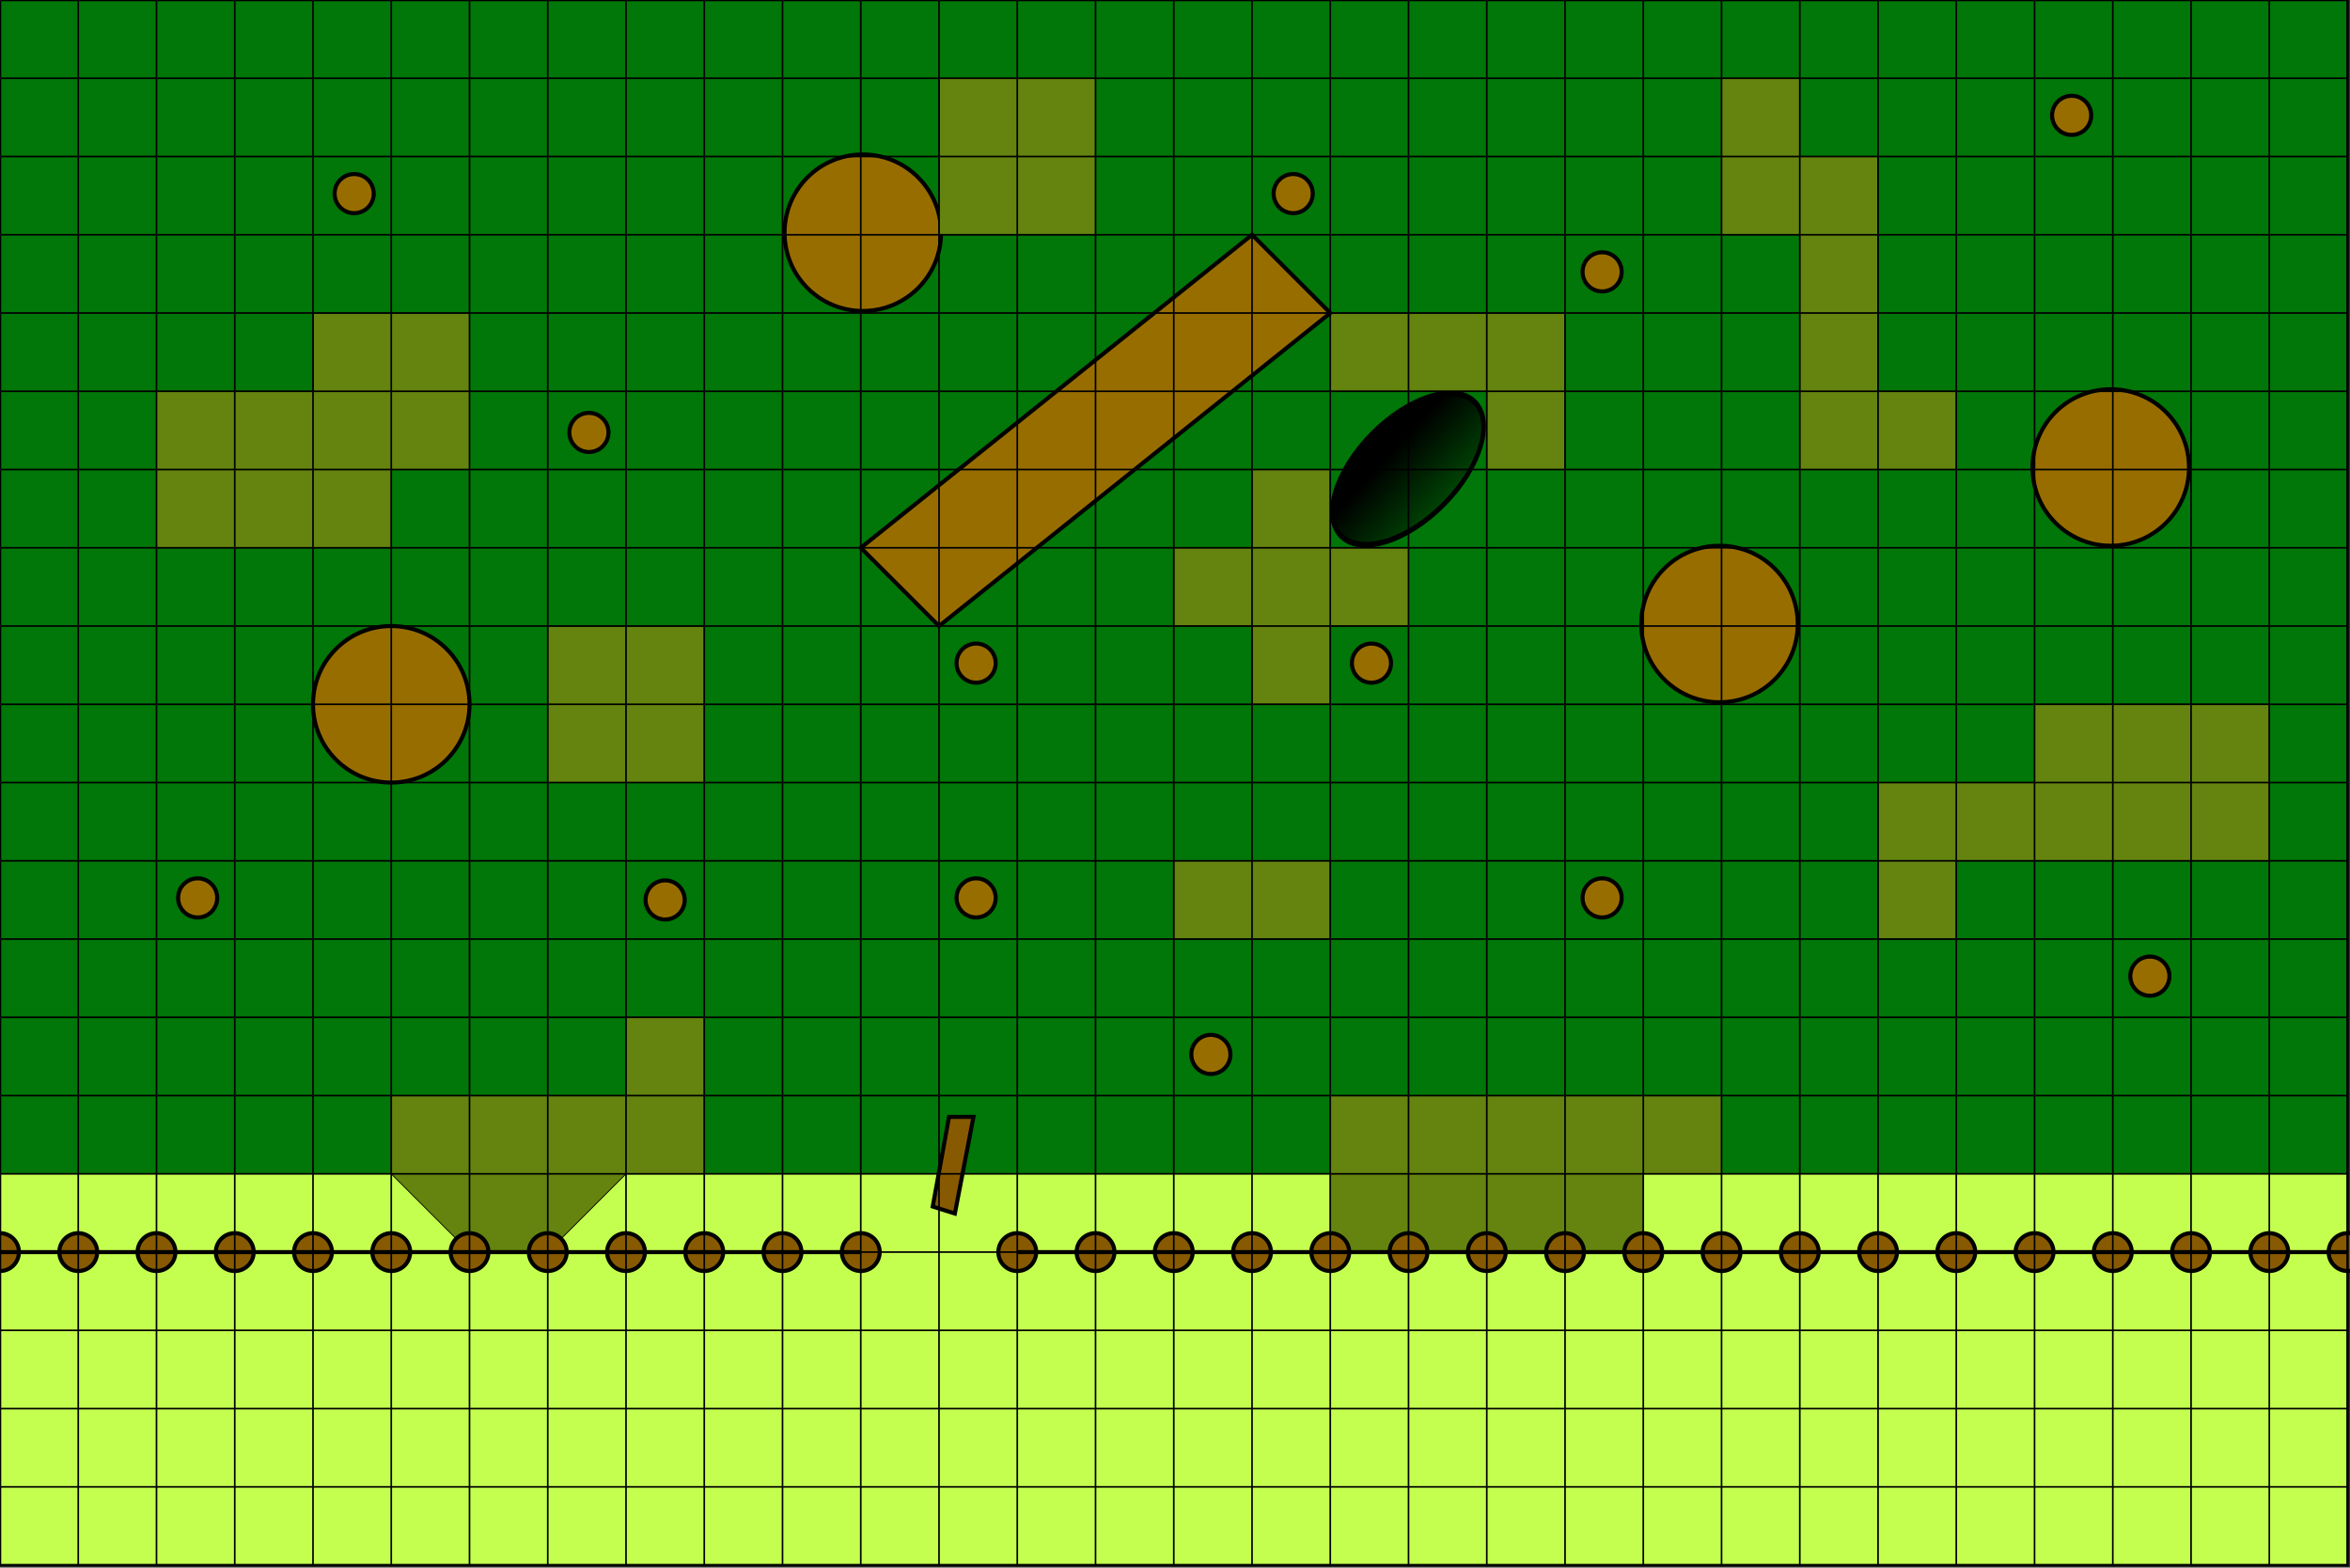 <?xml version="1.0" encoding="UTF-8" standalone="no"?>
<!-- Created with Inkscape (http://www.inkscape.org/) -->

<svg
   xmlns:dc="http://purl.org/dc/elements/1.1/"
   xmlns:cc="http://creativecommons.org/ns#"
   xmlns:rdf="http://www.w3.org/1999/02/22-rdf-syntax-ns#"
   xmlns:svg="http://www.w3.org/2000/svg"
   xmlns="http://www.w3.org/2000/svg"
   xmlns:xlink="http://www.w3.org/1999/xlink"
   xmlns:sodipodi="http://sodipodi.sourceforge.net/DTD/sodipodi-0.dtd"
   xmlns:inkscape="http://www.inkscape.org/namespaces/inkscape"
   width="2883"
   height="1923"
   viewBox="0 0 2883 1923"
   id="svg2"
   version="1.1"
   inkscape:version="0.91 r13725"
   sodipodi:docname="encounter_1.svg">
  <rect x="0" y="0" width="2883" height="1923" fill="#333333" stroke="none"/>
  <sodipodi:namedview
     id="base"
     pagecolor="#ffffff"
     bordercolor="#666666"
     borderopacity="1.0"
     inkscape:pageopacity="0.0"
     inkscape:pageshadow="2"
     inkscape:zoom="0.7"
     inkscape:cx="1527.2786"
     inkscape:cy="383.70204"
     inkscape:document-units="px"
     inkscape:current-layer="layer3"
     showgrid="true"
     inkscape:window-width="1920"
     inkscape:window-height="1025"
     inkscape:window-x="-3"
     inkscape:window-y="-3"
     inkscape:window-maximized="1"
     fit-margin-top="0"
     fit-margin-left="0"
     fit-margin-right="0"
     fit-margin-bottom="0"
     inkscape:snap-bbox="false"
     inkscape:bbox-nodes="true"
     showborder="false"
     units="px"
     inkscape:object-paths="true"
     inkscape:snap-intersection-paths="false"
     inkscape:snap-others="false"
     inkscape:snap-grids="false"
     inkscape:object-nodes="true"
     inkscape:snap-bbox-midpoints="false"
     inkscape:snap-smooth-nodes="true"
     inkscape:snap-nodes="false">
    <inkscape:grid
       type="xygrid"
       id="grid4400"
       empspacing="96"
       originx="0"
       originy="3" />
  </sodipodi:namedview>
  <defs
     id="defs4">
    <linearGradient
       inkscape:collect="always"
       id="linearGradient4692">
      <stop
         style="stop-color:#000000;stop-opacity:1;"
         offset="0"
         id="stop4694" />
      <stop
         style="stop-color:#000000;stop-opacity:0;"
         offset="1"
         id="stop4696" />
    </linearGradient>
    <linearGradient
       inkscape:collect="always"
       xlink:href="#linearGradient4692"
       id="linearGradient4698"
       x1="1348.289"
       y1="1554.951"
       x2="1374.687"
       y2="1722.808"
       gradientUnits="userSpaceOnUse" />
  </defs>
  <g
     inkscape:groupmode="layer"
     id="layer2"
     inkscape:label="terrain"
     style="display:inline"
     sodipodi:insensitive="true">
    <rect
       style="fill:#c4ff4f;fill-opacity:1;stroke-width:3;stroke-miterlimit:4;stroke-dasharray:none;stroke-dashoffset:0"
       id="rect4477"
       width="2880"
       height="480"
       x="0"
       y="1440" />
    <path
       style="fill:#007708;fill-opacity:1;stroke-width:3;stroke-miterlimit:4;stroke-dasharray:none;stroke-dashoffset:0"
       d="m 0,-5.9143993e-5 2880,0 L 2880,1440 l -2880,0 z"
       id="rect4474"
       inkscape:connector-curvature="0" />
  </g>
  <g
     inkscape:groupmode="layer"
     id="layer3"
     inkscape:label="objects"
     style="display:inline">
    <path
       style="color:#000000;clip-rule:nonzero;display:inline;overflow:visible;visibility:visible;opacity:1;isolation:auto;mix-blend-mode:normal;color-interpolation:sRGB;color-interpolation-filters:linearRGB;solid-color:#000000;solid-opacity:1;fill:#64840f;fill-opacity:1;fill-rule:evenodd;stroke:#000000;stroke-width:1px;stroke-linecap:butt;stroke-linejoin:miter;stroke-miterlimit:4;stroke-dasharray:none;stroke-dashoffset:0;stroke-opacity:1;color-rendering:auto;image-rendering:auto;shape-rendering:auto;text-rendering:auto;enable-background:accumulate"
       d="m 1632,1344 0,192 384,0 0,-96 96,0 0,-96 z"
       id="path4812"
       inkscape:connector-curvature="0"
       sodipodi:nodetypes="ccccccc" />
    <path
       style="fill:#64840f;fill-rule:evenodd;stroke:#000000;stroke-width:1px;stroke-linecap:butt;stroke-linejoin:miter;stroke-opacity:1;color:#000000;clip-rule:nonzero;display:inline;overflow:visible;visibility:visible;opacity:1;isolation:auto;mix-blend-mode:normal;color-interpolation:sRGB;color-interpolation-filters:linearRGB;solid-color:#000000;solid-opacity:1;fill-opacity:1;stroke-miterlimit:4;stroke-dasharray:none;stroke-dashoffset:0;filter-blend-mode:normal;filter-gaussianBlur-deviation:0;color-rendering:auto;image-rendering:auto;shape-rendering:auto;text-rendering:auto;enable-background:accumulate"
       d="m 480,1344 0,96 96,96 96,0 96,-96 96,0 0,-192 -96,0 0,96 z"
       id="path4798"
       inkscape:connector-curvature="0" />
    <path
       id="path4645"
       style="fill:#875a02;fill-opacity:1;fill-rule:evenodd;stroke:#000000;stroke-width:5;stroke-linecap:butt;stroke-linejoin:miter;stroke-miterlimit:4;stroke-dasharray:none;stroke-opacity:1"
       d="m 2856.786,1536 c 0,12.821 10.393,23.214 23.214,23.214 12.821,0 23.214,-10.393 23.214,-23.214 0,-12.821 -10.393,-23.214 -23.214,-23.214 -12.821,0 -23.214,10.393 -23.214,23.214 z m -72.786,0 96,0 m -72.786,0 c 0,12.821 -10.393,23.214 -23.214,23.214 -12.821,0 -23.214,-10.393 -23.214,-23.214 0,-12.821 10.393,-23.214 23.214,-23.214 12.821,0 23.214,10.393 23.214,23.214 z m -119.214,0 96,0 m -72.786,0 c 0,12.821 -10.393,23.214 -23.214,23.214 -12.821,0 -23.214,-10.393 -23.214,-23.214 0,-12.821 10.393,-23.214 23.214,-23.214 12.821,0 23.214,10.393 23.214,23.214 z m -119.214,0 96,0 m -72.786,0 c 0,12.821 -10.393,23.214 -23.214,23.214 -12.821,0 -23.214,-10.393 -23.214,-23.214 0,-12.821 10.393,-23.214 23.214,-23.214 12.821,0 23.214,10.393 23.214,23.214 z m -119.214,0 96,0 m -72.786,0 c 0,12.821 -10.393,23.214 -23.214,23.214 -12.821,0 -23.214,-10.393 -23.214,-23.214 0,-12.821 10.393,-23.214 23.214,-23.214 12.821,0 23.214,10.393 23.214,23.214 z m -119.214,0 96,0 m -72.786,0 c 0,12.821 -10.393,23.214 -23.214,23.214 -12.821,0 -23.214,-10.393 -23.214,-23.214 0,-12.821 10.393,-23.214 23.214,-23.214 12.821,0 23.214,10.393 23.214,23.214 z m -119.214,0 96,0 m -72.786,0 c 0,12.821 -10.393,23.214 -23.214,23.214 -12.821,0 -23.214,-10.393 -23.214,-23.214 0,-12.821 10.393,-23.214 23.214,-23.214 12.821,0 23.214,10.393 23.214,23.214 z m -119.214,0 96,0 m -72.786,0 c 0,12.821 -10.393,23.214 -23.214,23.214 -12.821,0 -23.214,-10.393 -23.214,-23.214 0,-12.821 10.393,-23.214 23.214,-23.214 12.821,0 23.214,10.393 23.214,23.214 z m -119.214,0 96,0 m -72.786,0 c 0,12.821 -10.393,23.214 -23.214,23.214 -12.821,0 -23.214,-10.393 -23.214,-23.214 0,-12.821 10.393,-23.214 23.214,-23.214 12.821,0 23.214,10.393 23.214,23.214 z m -23.214,0 96,0 m -192,0 96,0 m -72.786,0 c 0,12.821 -10.393,23.214 -23.214,23.214 -12.821,0 -23.214,-10.393 -23.214,-23.214 0,-12.821 10.393,-23.214 23.214,-23.214 12.821,0 23.214,10.393 23.214,23.214 z m -119.214,0 96,0 m -72.786,0 c 0,12.821 -10.393,23.214 -23.214,23.214 -12.821,0 -23.214,-10.393 -23.214,-23.214 0,-12.821 10.393,-23.214 23.214,-23.214 12.821,0 23.214,10.393 23.214,23.214 z m -119.214,0 96,0 m -72.786,0 c 0,12.821 -10.393,23.214 -23.214,23.214 -12.821,0 -23.214,-10.393 -23.214,-23.214 0,-12.821 10.393,-23.214 23.214,-23.214 12.821,0 23.214,10.393 23.214,23.214 z m -119.214,0 96,0 m -72.786,0 c 0,12.821 -10.393,23.214 -23.214,23.214 -12.821,0 -23.214,-10.393 -23.214,-23.214 0,-12.821 10.393,-23.214 23.214,-23.214 12.821,0 23.214,10.393 23.214,23.214 z m -119.214,0 96,0 m -72.786,0 c 0,12.821 -10.393,23.214 -23.214,23.214 -12.821,0 -23.214,-10.393 -23.214,-23.214 0,-12.821 10.393,-23.214 23.214,-23.214 12.821,0 23.214,10.393 23.214,23.214 z m -119.214,0 96,0 m -72.786,0 c 0,12.821 -10.393,23.214 -23.214,23.214 -12.821,0 -23.214,-10.393 -23.214,-23.214 0,-12.821 10.393,-23.214 23.214,-23.214 12.821,0 23.214,10.393 23.214,23.214 z m -23.214,0 96,0 m -192,0 96,0 m -72.786,0 c 0,12.821 -10.393,23.214 -23.214,23.214 -12.821,0 -23.214,-10.393 -23.214,-23.214 0,-12.821 10.393,-23.214 23.214,-23.214 12.821,0 23.214,10.393 23.214,23.214 z m -119.214,0 96,0 m -72.786,0 c 0,12.821 -10.393,23.214 -23.214,23.214 -12.821,0 -23.214,-10.393 -23.214,-23.214 0,-12.821 10.393,-23.214 23.214,-23.214 12.821,0 23.214,10.393 23.214,23.214 z m -119.214,0 96,0 m -72.786,0 c 0,12.821 -10.393,23.214 -23.214,23.214 -12.821,0 -23.214,-10.393 -23.214,-23.214 0,-12.821 10.393,-23.214 23.214,-23.214 12.821,0 23.214,10.393 23.214,23.214 z m -192,0 c 0,12.821 -10.393,23.214 -23.214,23.214 -12.821,0 -23.214,-10.393 -23.214,-23.214 0,-12.821 10.393,-23.214 23.214,-23.214 12.821,0 23.214,10.393 23.214,23.214 z M 960,1536 l 96,0 m -72.786,0 c 10e-6,12.821 -10.393,23.214 -23.214,23.214 -12.821,0 -23.214,-10.393 -23.214,-23.214 -10e-6,-12.821 10.393,-23.214 23.214,-23.214 12.821,0 23.214,10.393 23.214,23.214 z M 864,1536 l 96,0 m -72.786,0 c 10e-6,12.821 -10.393,23.214 -23.214,23.214 -12.821,0 -23.214,-10.393 -23.214,-23.214 -10e-6,-12.821 10.393,-23.214 23.214,-23.214 12.821,0 23.214,10.393 23.214,23.214 z M 768,1536 l 96,0 m -72.786,0 c 10e-6,12.821 -10.393,23.214 -23.214,23.214 -12.821,0 -23.214,-10.393 -23.214,-23.214 -10e-6,-12.821 10.393,-23.214 23.214,-23.214 12.821,0 23.214,10.393 23.214,23.214 z M 672,1536 l 96,0 m -72.786,0 c 10e-6,12.821 -10.393,23.214 -23.214,23.214 -12.821,0 -23.214,-10.393 -23.214,-23.214 -10e-6,-12.821 10.393,-23.214 23.214,-23.214 12.821,0 23.214,10.393 23.214,23.214 z M 576,1536 l 96,0 m -72.786,0 c 10e-6,12.821 -10.393,23.214 -23.214,23.214 -12.821,0 -23.214,-10.393 -23.214,-23.214 -10e-6,-12.821 10.393,-23.214 23.214,-23.214 12.821,0 23.214,10.393 23.214,23.214 z M 480,1536 l 96,0 m -72.786,0 c 10e-6,12.821 -10.393,23.214 -23.214,23.214 -12.821,0 -23.214,-10.393 -23.214,-23.214 -1e-5,-12.821 10.393,-23.214 23.214,-23.214 12.821,0 23.214,10.393 23.214,23.214 z M 384,1536 l 96,0 m -72.786,0 c 10e-6,12.821 -10.393,23.214 -23.214,23.214 -12.821,0 -23.214,-10.393 -23.214,-23.214 -1e-5,-12.821 10.393,-23.214 23.214,-23.214 12.821,0 23.214,10.393 23.214,23.214 z M 288,1536 l 96,0 m -72.786,0 c 10e-6,12.821 -10.393,23.214 -23.214,23.214 -12.821,0 -23.214,-10.393 -23.214,-23.214 -1e-5,-12.821 10.393,-23.214 23.214,-23.214 12.821,0 23.214,10.393 23.214,23.214 z M 192,1536 l 96,0 m -72.786,0 c 1e-5,12.821 -10.393,23.214 -23.214,23.214 -12.821,0 -23.214,-10.393 -23.214,-23.214 -1e-5,-12.821 10.393,-23.214 23.214,-23.214 12.821,0 23.214,10.393 23.214,23.214 z M 96,1536 l 96,0 m -72.786,0 c 10e-6,12.821 -10.393,23.214 -23.214,23.214 -12.821,0 -23.214,-10.393 -23.214,-23.214 -7e-6,-12.821 10.393,-23.214 23.214,-23.214 12.821,0 23.214,10.393 23.214,23.214 z M 0,1536 l 96,0 m -72.786,0 c 7e-6,12.821 -10.393,23.214 -23.214,23.214 -12.821,0 -23.214,-10.393 -23.214,-23.214 -7e-6,-12.821 10.393,-23.214 23.214,-23.214 12.821,0 23.214,10.393 23.214,23.214 z"
       inkscape:connector-curvature="0"
       sodipodi:nodetypes="sssssccsssssccsssssccsssssccsssssccsssssccsssssccsssssccsssssccccsssssccsssssccsssssccsssssccsssssccsssssccccsssssccsssssccssssssssssccsssssccsssssccsssssccsssssccsssssccsssssccsssssccsssssccsssssccsssssccsssss" />
    <ellipse
       style="display:inline;fill:#986d00;fill-opacity:1;stroke:#000000;stroke-width:5;stroke-miterlimit:4;stroke-dasharray:none;stroke-dashoffset:0;stroke-opacity:1"
       id="path4650"
       cx="480"
       cy="864"
       rx="96"
       ry="96" />
    <ellipse
       style="display:inline;fill:#986d00;fill-opacity:1;stroke:#000000;stroke-width:5;stroke-miterlimit:4;stroke-dasharray:none;stroke-dashoffset:0;stroke-opacity:1"
       id="path4652"
       cx="816"
       cy="1104"
       rx="24"
       ry="24" />
    <ellipse
       ry="96"
       rx="96"
       cy="765.5"
       cx="2109.5"
       id="ellipse4654"
       style="display:inline;fill:#986d00;fill-opacity:1;stroke:#000000;stroke-width:5;stroke-miterlimit:4;stroke-dasharray:none;stroke-dashoffset:0;stroke-opacity:1" />
    <ellipse
       style="display:inline;fill:#986d00;fill-opacity:1;stroke:#000000;stroke-width:5;stroke-miterlimit:4;stroke-dasharray:none;stroke-dashoffset:0;stroke-opacity:1"
       id="ellipse4656"
       cx="1058.5"
       cy="285.5"
       rx="96"
       ry="96" />
    <ellipse
       ry="96"
       rx="96"
       cy="573.5"
       cx="2589.5"
       id="ellipse4658"
       style="display:inline;fill:#986d00;fill-opacity:1;stroke:#000000;stroke-width:5;stroke-miterlimit:4;stroke-dasharray:none;stroke-dashoffset:0;stroke-opacity:1" />
    <ellipse
       ry="24"
       rx="24"
       cy="813.5"
       cx="1197.5"
       id="ellipse4660"
       style="display:inline;fill:#986d00;fill-opacity:1;stroke:#000000;stroke-width:5;stroke-miterlimit:4;stroke-dasharray:none;stroke-dashoffset:0;stroke-opacity:1" />
    <ellipse
       style="display:inline;fill:#986d00;fill-opacity:1;stroke:#000000;stroke-width:5;stroke-miterlimit:4;stroke-dasharray:none;stroke-dashoffset:0;stroke-opacity:1"
       id="ellipse4662"
       cx="1485.5"
       cy="1293.5"
       rx="24"
       ry="24" />
    <ellipse
       ry="24"
       rx="24"
       cy="1101.5"
       cx="1965.5"
       id="ellipse4664"
       style="display:inline;fill:#986d00;fill-opacity:1;stroke:#000000;stroke-width:5;stroke-miterlimit:4;stroke-dasharray:none;stroke-dashoffset:0;stroke-opacity:1" />
    <ellipse
       style="display:inline;fill:#986d00;fill-opacity:1;stroke:#000000;stroke-width:5;stroke-miterlimit:4;stroke-dasharray:none;stroke-dashoffset:0;stroke-opacity:1"
       id="ellipse4666"
       cx="1197.5"
       cy="1101.5"
       rx="24"
       ry="24" />
    <ellipse
       ry="24"
       rx="24"
       cy="333.5"
       cx="1965.5"
       id="ellipse4668"
       style="display:inline;fill:#986d00;fill-opacity:1;stroke:#000000;stroke-width:5;stroke-miterlimit:4;stroke-dasharray:none;stroke-dashoffset:0;stroke-opacity:1" />
    <ellipse
       ry="24"
       rx="24"
       cy="1197.5"
       cx="2637.5"
       id="ellipse4672"
       style="display:inline;fill:#986d00;fill-opacity:1;stroke:#000000;stroke-width:5;stroke-miterlimit:4;stroke-dasharray:none;stroke-dashoffset:0;stroke-opacity:1" />
    <ellipse
       style="display:inline;fill:#986d00;fill-opacity:1;stroke:#000000;stroke-width:5;stroke-miterlimit:4;stroke-dasharray:none;stroke-dashoffset:0;stroke-opacity:1"
       id="ellipse4674"
       cx="2541.5"
       cy="141.5"
       rx="24"
       ry="24" />
    <ellipse
       ry="24"
       rx="24"
       cy="237.5"
       cx="434.5"
       id="ellipse4676"
       style="display:inline;fill:#986d00;fill-opacity:1;stroke:#000000;stroke-width:5;stroke-miterlimit:4;stroke-dasharray:none;stroke-dashoffset:0;stroke-opacity:1" />
    <ellipse
       style="display:inline;fill:#986d00;fill-opacity:1;stroke:#000000;stroke-width:5;stroke-miterlimit:4;stroke-dasharray:none;stroke-dashoffset:0;stroke-opacity:1"
       id="ellipse4678"
       cx="242.5"
       cy="1101.5"
       rx="24"
       ry="24" />
    <ellipse
       ry="24"
       rx="24"
       cy="530.5"
       cx="722.5"
       id="ellipse4680"
       style="display:inline;fill:#986d00;fill-opacity:1;stroke:#000000;stroke-width:5;stroke-miterlimit:4;stroke-dasharray:none;stroke-dashoffset:0;stroke-opacity:1" />
    <ellipse
       style="display:inline;fill:#986d00;fill-opacity:1;stroke:#000000;stroke-width:5;stroke-miterlimit:4;stroke-dasharray:none;stroke-dashoffset:0;stroke-opacity:1"
       id="ellipse4682"
       cx="1586.5"
       cy="237.5"
       rx="24"
       ry="24" />
    <ellipse
       ry="24"
       rx="24"
       cy="813.5"
       cx="1682.5"
       id="ellipse4684"
       style="display:inline;fill:#986d00;fill-opacity:1;stroke:#000000;stroke-width:5;stroke-miterlimit:4;stroke-dasharray:none;stroke-dashoffset:0;stroke-opacity:1" />
    <ellipse
       style="display:inline;fill:url(#linearGradient4698);fill-opacity:1;stroke:#000000;stroke-width:6.322;stroke-miterlimit:4;stroke-dasharray:none;stroke-dashoffset:0;stroke-opacity:1"
       id="path4690"
       cx="1352.862"
       cy="1585.573"
       rx="114.484"
       ry="64.357"
       transform="matrix(0.774,-0.633,0.429,0.903,0,0)" />
    <path
       style="fill:#64840f;fill-rule:evenodd;stroke:#000000;stroke-width:1px;stroke-linecap:butt;stroke-linejoin:miter;stroke-opacity:1;fill-opacity:1"
       d="m 1440,768 0,-96 96,0 0,-96 96,0 0,96 96,0 0,96 -96,0 0,96 -96,0 0,-96 z"
       id="path4748"
       inkscape:connector-curvature="0" />
    <path
       style="fill:#64840f;fill-opacity:1;fill-rule:evenodd;stroke:#000000;stroke-width:1px;stroke-linecap:butt;stroke-linejoin:miter;stroke-opacity:1"
       d="m 1632,480 0,-96 288,0 0,192 -96,1e-5 0,-96 z"
       id="path4750"
       inkscape:connector-curvature="0"
       sodipodi:nodetypes="ccccccc" />
    <path
       style="fill:#986d00;fill-rule:nonzero;stroke:#000000;stroke-width:5;stroke-linecap:butt;stroke-linejoin:miter;stroke-opacity:1;color:#000000;clip-rule:nonzero;display:inline;overflow:visible;visibility:visible;opacity:1;isolation:auto;mix-blend-mode:normal;color-interpolation:sRGB;color-interpolation-filters:linearRGB;solid-color:#000000;solid-opacity:1;fill-opacity:1;stroke-miterlimit:4;stroke-dasharray:none;stroke-dashoffset:0;filter-blend-mode:normal;filter-gaussianBlur-deviation:0;color-rendering:auto;image-rendering:auto;shape-rendering:auto;text-rendering:auto;enable-background:accumulate"
       d="m 1056,672 480,-384 96,96 -480,384 z"
       id="path4752"
       inkscape:connector-curvature="0"
       sodipodi:nodetypes="ccccc" />
    <path
       style="fill:#64840f;fill-rule:evenodd;stroke:#000000;stroke-width:1px;stroke-linecap:butt;stroke-linejoin:miter;stroke-opacity:1;color:#000000;clip-rule:nonzero;display:inline;overflow:visible;visibility:visible;opacity:1;isolation:auto;mix-blend-mode:normal;color-interpolation:sRGB;color-interpolation-filters:linearRGB;solid-color:#000000;solid-opacity:1;fill-opacity:1;stroke-miterlimit:4;stroke-dasharray:none;stroke-dashoffset:0;filter-blend-mode:normal;filter-gaussianBlur-deviation:0;color-rendering:auto;image-rendering:auto;shape-rendering:auto;text-rendering:auto;enable-background:accumulate"
       d="m 672,768 192,0 L 864,960 672,960 Z"
       id="path4768"
       inkscape:connector-curvature="0" />
    <path
       style="color:#000000;clip-rule:nonzero;display:inline;overflow:visible;visibility:visible;opacity:1;isolation:auto;mix-blend-mode:normal;color-interpolation:sRGB;color-interpolation-filters:linearRGB;solid-color:#000000;solid-opacity:1;fill:#64840f;fill-opacity:1;fill-rule:evenodd;stroke:#000000;stroke-width:1px;stroke-linecap:butt;stroke-linejoin:miter;stroke-miterlimit:4;stroke-dasharray:none;stroke-dashoffset:0;stroke-opacity:1;color-rendering:auto;image-rendering:auto;shape-rendering:auto;text-rendering:auto;enable-background:accumulate"
       d="m 2304,1152 0,-192 192,0 0,-96 288,0 0,192 -96,0 -96,0 -192,0 0,96 z"
       id="path4784"
       inkscape:connector-curvature="0"
       sodipodi:nodetypes="ccccccccccc" />
    <path
       style="fill:#64840f;fill-rule:evenodd;stroke:#000000;stroke-width:1px;stroke-linecap:butt;stroke-linejoin:miter;stroke-opacity:1;color:#000000;clip-rule:nonzero;display:inline;overflow:visible;visibility:visible;opacity:1;isolation:auto;mix-blend-mode:normal;color-interpolation:sRGB;color-interpolation-filters:linearRGB;solid-color:#000000;solid-opacity:1;fill-opacity:1;stroke-miterlimit:4;stroke-dasharray:none;stroke-dashoffset:0;filter-blend-mode:normal;filter-gaussianBlur-deviation:0;color-rendering:auto;image-rendering:auto;shape-rendering:auto;text-rendering:auto;enable-background:accumulate"
       d="m 2112,96 0,192 96,0 0,288 192,0 0,-96 -96,0 0,-96 0,-96 0,-96 -96,0 0,-96 z"
       id="path4791"
       inkscape:connector-curvature="0" />
    <path
       style="fill:#64840f;fill-rule:evenodd;stroke:#000000;stroke-width:1px;stroke-linecap:butt;stroke-linejoin:miter;stroke-opacity:1;color:#000000;clip-rule:nonzero;display:inline;overflow:visible;visibility:visible;opacity:1;isolation:auto;mix-blend-mode:normal;color-interpolation:sRGB;color-interpolation-filters:linearRGB;solid-color:#000000;solid-opacity:1;fill-opacity:1;stroke-miterlimit:4;stroke-dasharray:none;stroke-dashoffset:0;filter-blend-mode:normal;filter-gaussianBlur-deviation:0;color-rendering:auto;image-rendering:auto;shape-rendering:auto;text-rendering:auto;enable-background:accumulate"
       d="m 192,672 0,-192 192,0 0,-96 192,0 0,192 -96,0 0,96 z"
       id="path4805"
       inkscape:connector-curvature="0" />
    <path
       style="fill:#64840f;fill-rule:evenodd;stroke:#000000;stroke-width:1px;stroke-linecap:butt;stroke-linejoin:miter;stroke-opacity:1;color:#000000;clip-rule:nonzero;display:inline;overflow:visible;visibility:visible;opacity:1;isolation:auto;mix-blend-mode:normal;color-interpolation:sRGB;color-interpolation-filters:linearRGB;solid-color:#000000;solid-opacity:1;fill-opacity:1;stroke-miterlimit:4;stroke-dasharray:none;stroke-dashoffset:0;filter-blend-mode:normal;filter-gaussianBlur-deviation:0;color-rendering:auto;image-rendering:auto;shape-rendering:auto;text-rendering:auto;enable-background:accumulate"
       d="m 1440,1056 0,96 192,0 0,-96 z"
       id="path4819"
       inkscape:connector-curvature="0" />
    <path
       style="fill:#64840f;fill-rule:evenodd;stroke:#000000;stroke-width:1px;stroke-linecap:butt;stroke-linejoin:miter;stroke-opacity:1;color:#000000;clip-rule:nonzero;display:inline;overflow:visible;visibility:visible;opacity:1;isolation:auto;mix-blend-mode:normal;color-interpolation:sRGB;color-interpolation-filters:linearRGB;solid-color:#000000;solid-opacity:1;fill-opacity:1;stroke-miterlimit:4;stroke-dasharray:none;stroke-dashoffset:0;filter-blend-mode:normal;filter-gaussianBlur-deviation:0;color-rendering:auto;image-rendering:auto;shape-rendering:auto;text-rendering:auto;enable-background:accumulate"
       d="m 1152,96 0,192 192,0 0,-192 z"
       id="path4826"
       inkscape:connector-curvature="0" />
    <path
       style="fill:#875a02;fill-rule:evenodd;stroke:#000000;stroke-width:5;stroke-linecap:butt;stroke-linejoin:miter;stroke-opacity:1;color:#000000;clip-rule:nonzero;display:inline;overflow:visible;visibility:visible;opacity:1;isolation:auto;mix-blend-mode:normal;color-interpolation:sRGB;color-interpolation-filters:linearRGB;solid-color:#000000;solid-opacity:1;fill-opacity:1;stroke-miterlimit:4;stroke-dasharray:none;stroke-dashoffset:0;filter-blend-mode:normal;filter-gaussianBlur-deviation:0;color-rendering:auto;image-rendering:auto;shape-rendering:auto;text-rendering:auto;enable-background:accumulate"
       d="m 1144.286,1480.143 27.143,8.571 22.857,-118.571 -30,0 z"
       id="path4833"
       inkscape:connector-curvature="0" />
  </g>
  <g
     id="layer1"
     inkscape:groupmode="layer"
     inkscape:label="grid"
     transform="translate(1007.929,587.762)"
     style="display:inline"
     sodipodi:insensitive="true">
    <g
       id="g4241"
       inkscape:label="Grid_Polar:X30:Y20"
       transform="translate(-1007.929,-587.762)">
      <g
         id="g4243"
         inkscape:label="MajorXGridlines">
        <path
           id="path4245"
           inkscape:label="MajorXDiv1"
           style="fill:none;stroke:#000000;stroke-width:2"
           d="m 96,0 0,1920"
           inkscape:connector-curvature="0" />
        <path
           id="path4247"
           inkscape:label="MajorXDiv2"
           style="fill:none;stroke:#000000;stroke-width:2"
           d="m 192,0 0,1920"
           inkscape:connector-curvature="0" />
        <path
           id="path4249"
           inkscape:label="MajorXDiv3"
           style="fill:none;stroke:#000000;stroke-width:2"
           d="m 288,0 0,1920"
           inkscape:connector-curvature="0" />
        <path
           id="path4251"
           inkscape:label="MajorXDiv4"
           style="fill:none;stroke:#000000;stroke-width:2"
           d="m 384,0 0,1920"
           inkscape:connector-curvature="0" />
        <path
           id="path4253"
           inkscape:label="MajorXDiv5"
           style="fill:none;stroke:#000000;stroke-width:2"
           d="m 480,0 0,1920"
           inkscape:connector-curvature="0" />
        <path
           id="path4255"
           inkscape:label="MajorXDiv6"
           style="fill:none;stroke:#000000;stroke-width:2"
           d="m 576,0 0,1920"
           inkscape:connector-curvature="0" />
        <path
           id="path4257"
           inkscape:label="MajorXDiv7"
           style="fill:none;stroke:#000000;stroke-width:2"
           d="m 672,0 0,1920"
           inkscape:connector-curvature="0" />
        <path
           id="path4259"
           inkscape:label="MajorXDiv8"
           style="fill:none;stroke:#000000;stroke-width:2"
           d="m 768,0 0,1920"
           inkscape:connector-curvature="0" />
        <path
           id="path4261"
           inkscape:label="MajorXDiv9"
           style="fill:none;stroke:#000000;stroke-width:2"
           d="m 864,0 0,1920"
           inkscape:connector-curvature="0" />
        <path
           id="path4263"
           inkscape:label="MajorXDiv10"
           style="fill:none;stroke:#000000;stroke-width:2"
           d="m 960,0 0,1920"
           inkscape:connector-curvature="0" />
        <path
           id="path4265"
           inkscape:label="MajorXDiv11"
           style="fill:none;stroke:#000000;stroke-width:2"
           d="m 1056,0 0,1920"
           inkscape:connector-curvature="0" />
        <path
           id="path4267"
           inkscape:label="MajorXDiv12"
           style="fill:none;stroke:#000000;stroke-width:2"
           d="m 1152,0 0,1920"
           inkscape:connector-curvature="0" />
        <path
           id="path4269"
           inkscape:label="MajorXDiv13"
           style="fill:none;stroke:#000000;stroke-width:2"
           d="m 1248,0 0,1920"
           inkscape:connector-curvature="0" />
        <path
           id="path4271"
           inkscape:label="MajorXDiv14"
           style="fill:none;stroke:#000000;stroke-width:2"
           d="m 1344,0 0,1920"
           inkscape:connector-curvature="0" />
        <path
           id="path4273"
           inkscape:label="MajorXDiv15"
           style="fill:none;stroke:#000000;stroke-width:2"
           d="m 1440,0 0,1920"
           inkscape:connector-curvature="0" />
        <path
           id="path4275"
           inkscape:label="MajorXDiv16"
           style="fill:none;stroke:#000000;stroke-width:2"
           d="m 1536,0 0,1920"
           inkscape:connector-curvature="0" />
        <path
           id="path4277"
           inkscape:label="MajorXDiv17"
           style="fill:none;stroke:#000000;stroke-width:2"
           d="m 1632,0 0,1920"
           inkscape:connector-curvature="0" />
        <path
           id="path4279"
           inkscape:label="MajorXDiv18"
           style="fill:none;stroke:#000000;stroke-width:2"
           d="m 1728,0 0,1920"
           inkscape:connector-curvature="0" />
        <path
           id="path4281"
           inkscape:label="MajorXDiv19"
           style="fill:none;stroke:#000000;stroke-width:2"
           d="m 1824,0 0,1920"
           inkscape:connector-curvature="0" />
        <path
           id="path4283"
           inkscape:label="MajorXDiv20"
           style="fill:none;stroke:#000000;stroke-width:2"
           d="m 1920,0 0,1920"
           inkscape:connector-curvature="0" />
        <path
           id="path4285"
           inkscape:label="MajorXDiv21"
           style="fill:none;stroke:#000000;stroke-width:2"
           d="m 2016,0 0,1920"
           inkscape:connector-curvature="0" />
        <path
           id="path4287"
           inkscape:label="MajorXDiv22"
           style="fill:none;stroke:#000000;stroke-width:2"
           d="m 2112,0 0,1920"
           inkscape:connector-curvature="0" />
        <path
           id="path4289"
           inkscape:label="MajorXDiv23"
           style="fill:none;stroke:#000000;stroke-width:2"
           d="m 2208,0 0,1920"
           inkscape:connector-curvature="0" />
        <path
           id="path4291"
           inkscape:label="MajorXDiv24"
           style="fill:none;stroke:#000000;stroke-width:2"
           d="m 2304,0 0,1920"
           inkscape:connector-curvature="0" />
        <path
           id="path4293"
           inkscape:label="MajorXDiv25"
           style="fill:none;stroke:#000000;stroke-width:2"
           d="m 2400,0 0,1920"
           inkscape:connector-curvature="0" />
        <path
           id="path4295"
           inkscape:label="MajorXDiv26"
           style="fill:none;stroke:#000000;stroke-width:2"
           d="m 2496,0 0,1920"
           inkscape:connector-curvature="0" />
        <path
           id="path4297"
           inkscape:label="MajorXDiv27"
           style="fill:none;stroke:#000000;stroke-width:2"
           d="m 2592,0 0,1920"
           inkscape:connector-curvature="0" />
        <path
           id="path4299"
           inkscape:label="MajorXDiv28"
           style="fill:none;stroke:#000000;stroke-width:2"
           d="m 2688,0 0,1920"
           inkscape:connector-curvature="0" />
        <path
           id="path4301"
           inkscape:label="MajorXDiv29"
           style="fill:none;stroke:#000000;stroke-width:2"
           d="m 2784,0 0,1920"
           inkscape:connector-curvature="0" />
      </g>
      <g
         id="g4303"
         inkscape:label="MajorYGridlines">
        <path
           id="path4305"
           inkscape:label="MajorYDiv1"
           style="fill:none;stroke:#000000;stroke-width:2"
           d="m 0,96 2880,0"
           inkscape:connector-curvature="0" />
        <path
           id="path4307"
           inkscape:label="MajorYDiv2"
           style="fill:none;stroke:#000000;stroke-width:2"
           d="m 0,192 2880,0"
           inkscape:connector-curvature="0" />
        <path
           id="path4309"
           inkscape:label="MajorYDiv3"
           style="fill:none;stroke:#000000;stroke-width:2"
           d="m 0,288 2880,0"
           inkscape:connector-curvature="0" />
        <path
           id="path4311"
           inkscape:label="MajorYDiv4"
           style="fill:none;stroke:#000000;stroke-width:2"
           d="m 0,384 2880,0"
           inkscape:connector-curvature="0" />
        <path
           id="path4313"
           inkscape:label="MajorYDiv5"
           style="fill:none;stroke:#000000;stroke-width:2"
           d="m 0,480 2880,0"
           inkscape:connector-curvature="0" />
        <path
           id="path4315"
           inkscape:label="MajorYDiv6"
           style="fill:none;stroke:#000000;stroke-width:2"
           d="m 0,576 2880,0"
           inkscape:connector-curvature="0" />
        <path
           id="path4317"
           inkscape:label="MajorYDiv7"
           style="fill:none;stroke:#000000;stroke-width:2"
           d="m 0,672 2880,0"
           inkscape:connector-curvature="0" />
        <path
           id="path4319"
           inkscape:label="MajorYDiv8"
           style="fill:none;stroke:#000000;stroke-width:2"
           d="m 0,768 2880,0"
           inkscape:connector-curvature="0" />
        <path
           id="path4321"
           inkscape:label="MajorYDiv9"
           style="fill:none;stroke:#000000;stroke-width:2"
           d="m 0,864 2880,0"
           inkscape:connector-curvature="0" />
        <path
           id="path4323"
           inkscape:label="MajorYDiv10"
           style="fill:none;stroke:#000000;stroke-width:2"
           d="m 0,960 2880,0"
           inkscape:connector-curvature="0" />
        <path
           id="path4325"
           inkscape:label="MajorYDiv11"
           style="fill:none;stroke:#000000;stroke-width:2"
           d="m 0,1056 2880,0"
           inkscape:connector-curvature="0" />
        <path
           id="path4327"
           inkscape:label="MajorYDiv12"
           style="fill:none;stroke:#000000;stroke-width:2"
           d="m 0,1152 2880,0"
           inkscape:connector-curvature="0" />
        <path
           id="path4329"
           inkscape:label="MajorYDiv13"
           style="fill:none;stroke:#000000;stroke-width:2"
           d="m 0,1248 2880,0"
           inkscape:connector-curvature="0" />
        <path
           id="path4331"
           inkscape:label="MajorYDiv14"
           style="fill:none;stroke:#000000;stroke-width:2"
           d="m 0,1344 2880,0"
           inkscape:connector-curvature="0" />
        <path
           id="path4333"
           inkscape:label="MajorYDiv15"
           style="fill:none;stroke:#000000;stroke-width:2"
           d="m 0,1440 2880,0"
           inkscape:connector-curvature="0" />
        <path
           id="path4335"
           inkscape:label="MajorYDiv16"
           style="fill:none;stroke:#000000;stroke-width:2"
           d="m 0,1536 2880,0"
           inkscape:connector-curvature="0" />
        <path
           id="path4337"
           inkscape:label="MajorYDiv17"
           style="fill:none;stroke:#000000;stroke-width:2"
           d="m 0,1632 2880,0"
           inkscape:connector-curvature="0" />
        <path
           id="path4339"
           inkscape:label="MajorYDiv18"
           style="fill:none;stroke:#000000;stroke-width:2"
           d="m 0,1728 2880,0"
           inkscape:connector-curvature="0" />
        <path
           id="path4341"
           inkscape:label="MajorYDiv19"
           style="fill:none;stroke:#000000;stroke-width:2"
           d="m 0,1824 2880,0"
           inkscape:connector-curvature="0" />
      </g>
      <rect
         id="rect4343"
         inkscape:label="Border"
         y="0"
         x="0"
         width="2880"
         style="fill:none;stroke:#000000;stroke-width:3"
         height="1920" />
    </g>
  </g>
</svg>
